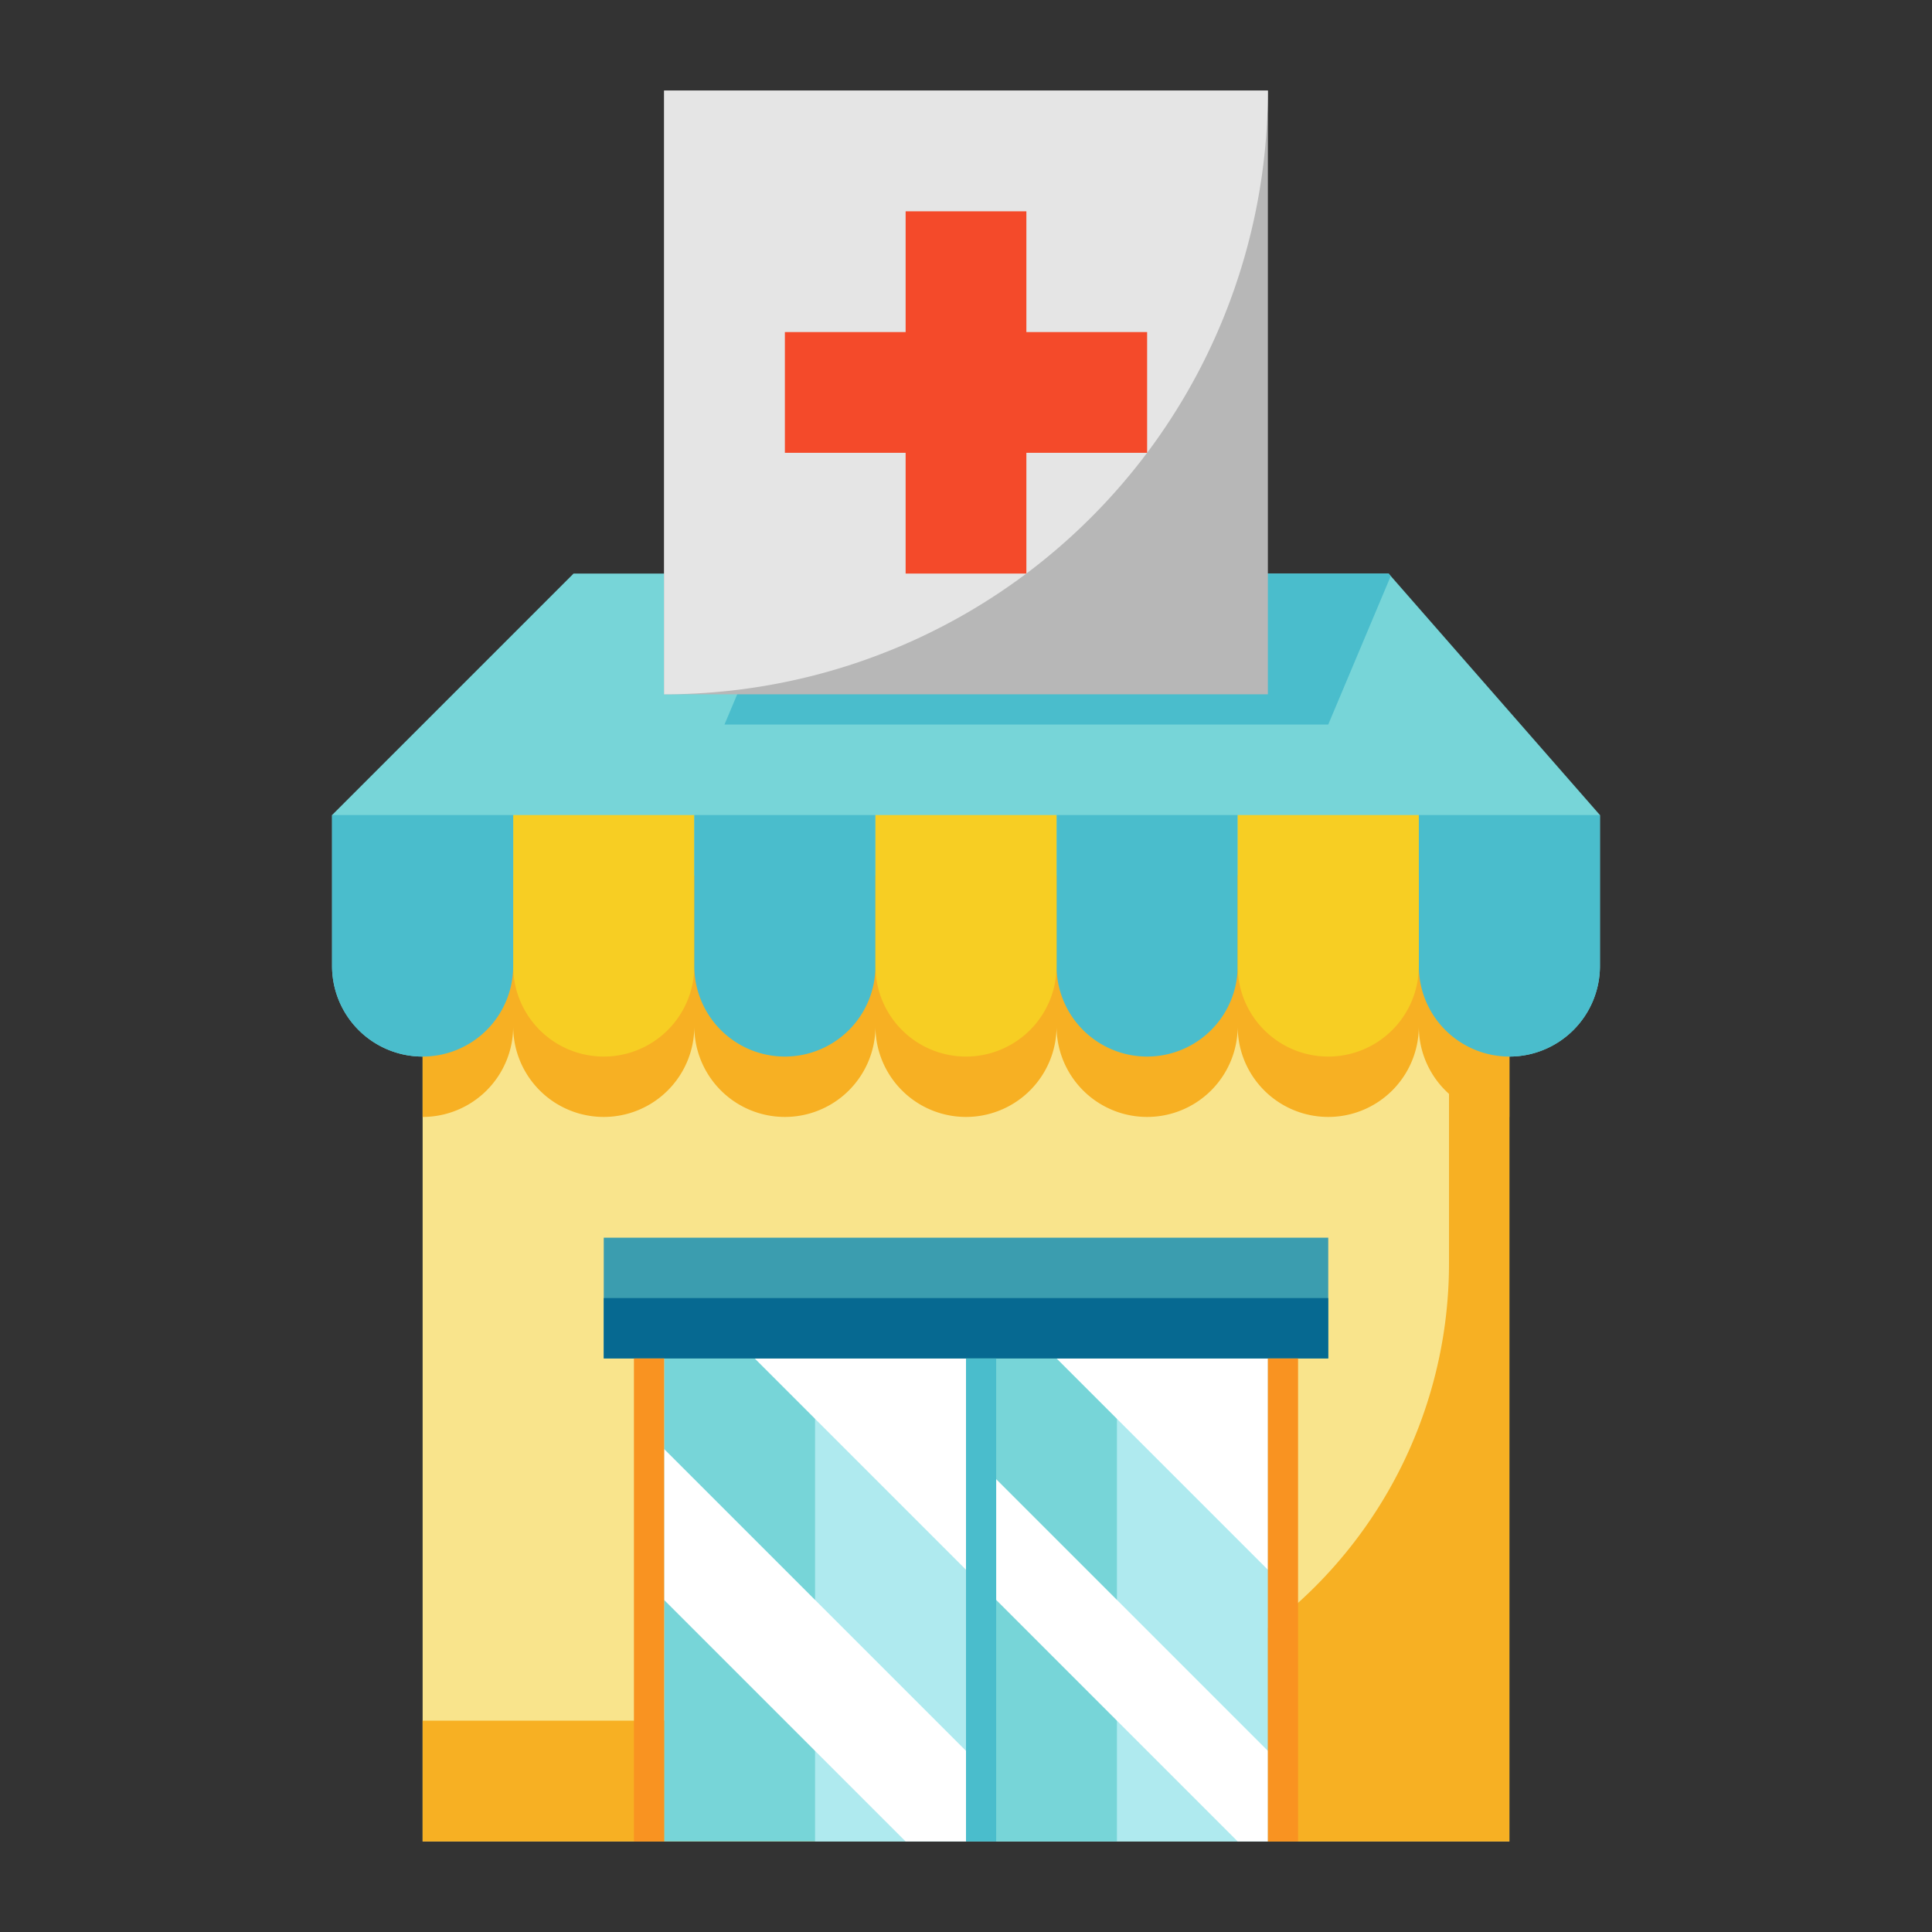 <svg id="flat" height="512" viewBox="0 0 512 512" width="512" xmlns="http://www.w3.org/2000/svg"><rect x="0" y="0" width="512" height="512" fill="#333333" stroke="none"/><path d="m112 232h288v256h-288z" fill="#f9e48c"/><path d="m384 232v102.8a121.2 121.2 0 0 1 -121.2 121.2h-150.8v32h288v-256z" fill="#f7b023"/><path d="m336 152h32l56 64v40a24 24 0 0 1 -24 24 24 24 0 0 1 -24-24h-48a24 24 0 0 1 -24 24 24 24 0 0 1 -24-24h-48a24 24 0 0 1 -24 24 24 24 0 0 1 -24-24h-48a24 24 0 0 1 -24 24 24 24 0 0 1 -24-24v-40l64-64h24" fill="#77d5d8"/><path d="m376 232h-264v64a24 24 0 0 0 24-24 24 24 0 0 0 48 0 24 24 0 0 0 48 0 24 24 0 0 0 48 0 24 24 0 0 0 48 0 24 24 0 0 0 48 0 24 24 0 0 0 24 24v-64z" fill="#f7b023"/><path d="m184 216v40a24 24 0 0 1 -24 24 24 24 0 0 1 -24-24v-40z" fill="#f7ce23"/><g fill="#4abdcc"><path d="m136 216v40a24 24 0 0 1 -24 24 24 24 0 0 1 -24-24v-40z"/><path d="m232 216v40a24 24 0 0 1 -24 24 24 24 0 0 1 -24-24v-40z"/><path d="m328 216v40a24 24 0 0 1 -24 24 24 24 0 0 1 -24-24v-40z"/><path d="m424 216v40a24 24 0 0 1 -24 24 24 24 0 0 1 -24-24v-40z"/></g><path d="m280 216v40a24 24 0 0 1 -24 24 24 24 0 0 1 -24-24v-40z" fill="#f7ce23"/><path d="m376 216v40a24 24 0 0 1 -24 24 24 24 0 0 1 -24-24v-40z" fill="#f7ce23"/><path d="m176 360h160v128h-160z" fill="#77d5d8"/><path d="m256 360h80v128h-80z" fill="#afeaef"/><path d="m256 360h40v128h-40z" fill="#77d5d8"/><path d="m216 360h40v128h-40z" fill="#afeaef"/><g fill="#fff"><path d="m280 360 56 56v-56z"/><path d="m256 384 80 80v24h-8l-72-72z"/><path d="m200 360 56 56v-56z"/><path d="m256 464-80-80v40l64 64h16z"/></g><path d="m160 328h192v32h-192z" fill="#3b9daf"/><path d="m160 344h192v16h-192z" fill="#066991"/><path d="m352 192 16.569-39.35-.569-.65h-32-127.158l-16.842 40z" fill="#4abdcc"/><path d="m176 24h160v160h-160z" fill="#b7b7b7"/><path d="m176 24h160a0 0 0 0 1 0 0 160 160 0 0 1 -160 160 0 0 0 0 1 0 0v-160a0 0 0 0 1 0 0z" fill="#e5e5e5"/><path d="m304 88h-32v-32h-32v32h-32v32h32v32h32v-32h32z" fill="#f44a2a"/><path d="m168 360h8v128h-8z" fill="#f99321"/><path d="m336 360h8v128h-8z" fill="#f99321"/><path d="m256 360h8v128h-8z" fill="#4abdcc"/></svg>